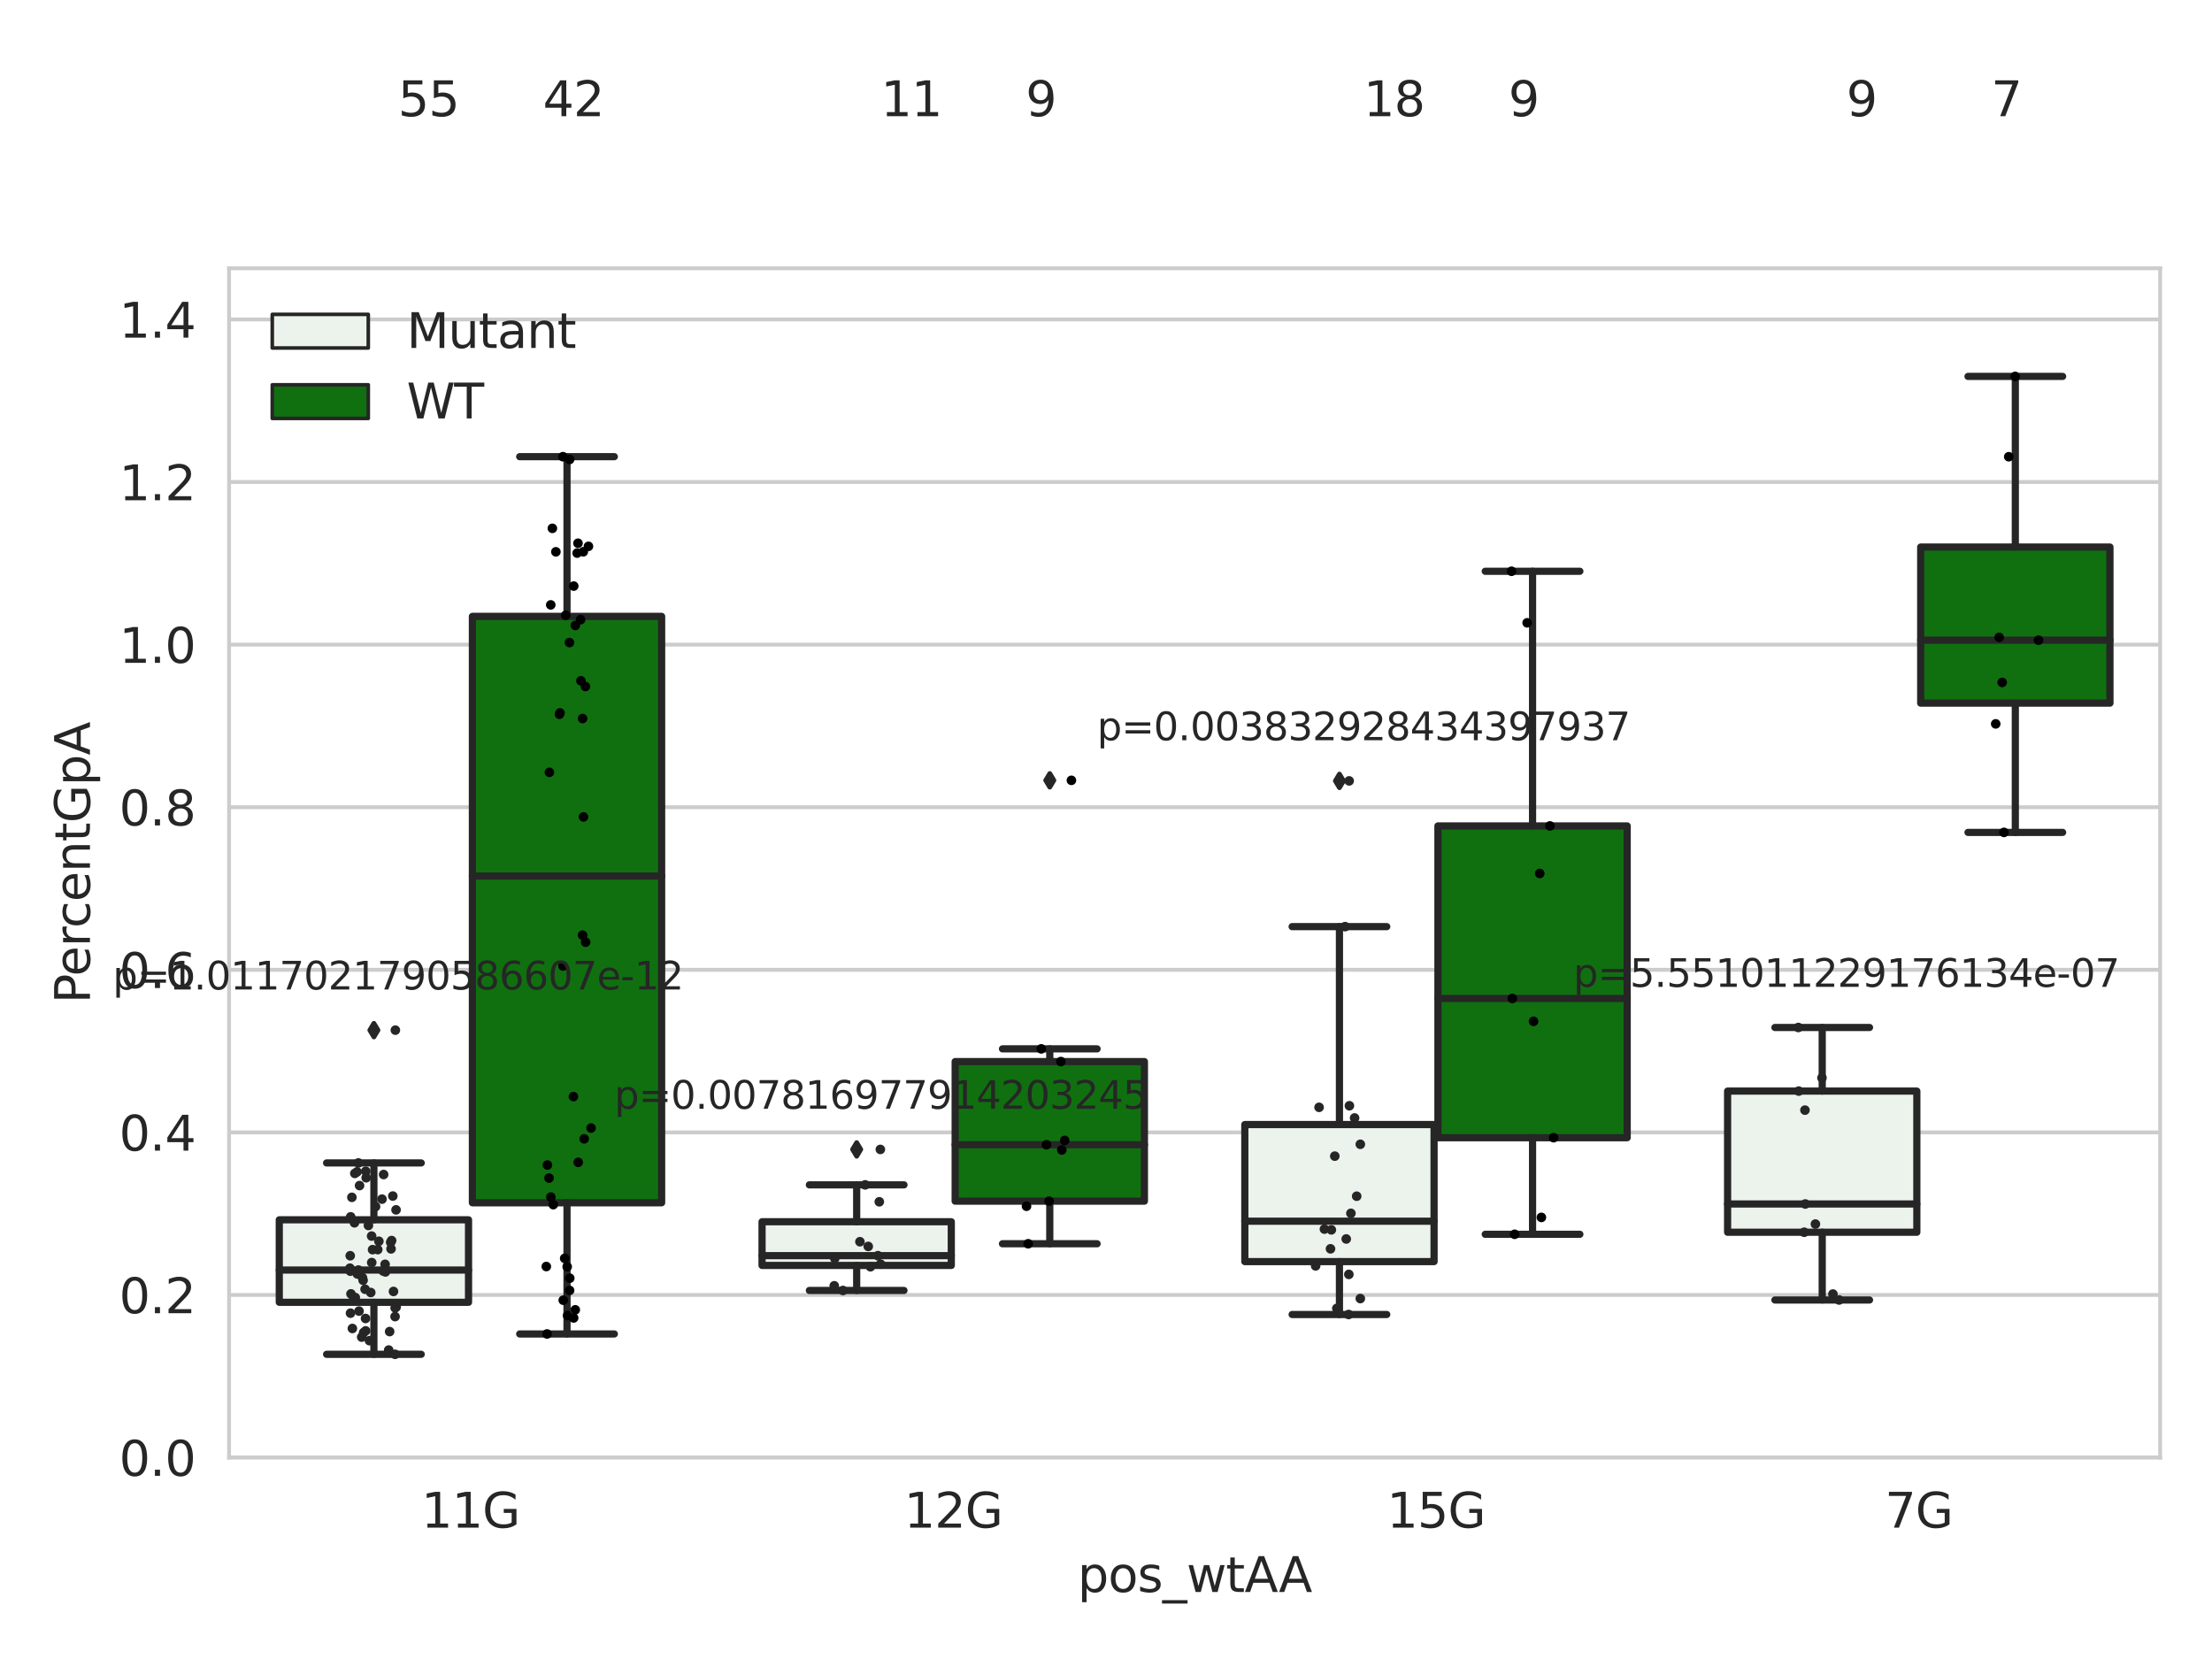 <?xml version="1.0" encoding="utf-8" standalone="no"?>
<!DOCTYPE svg PUBLIC "-//W3C//DTD SVG 1.1//EN"
  "http://www.w3.org/Graphics/SVG/1.1/DTD/svg11.dtd">
<svg xmlns:xlink="http://www.w3.org/1999/xlink" width="460.8pt" height="345.6pt" viewBox="0 0 460.8 345.6" xmlns="http://www.w3.org/2000/svg" version="1.1">
 <defs>
  <style type="text/css">*{stroke-linejoin: round; stroke-linecap: butt}</style>
 </defs>
 <g id="figure_1">
  <g id="patch_1">
   <path d="M 0 345.6 
L 460.8 345.6 
L 460.8 0 
L 0 0 
z
" style="fill: #ffffff"/>
  </g>
  <g id="axes_1">
   <g id="patch_2">
    <path d="M 47.72 303.64 
L 450 303.64 
L 450 55.89 
L 47.72 55.89 
z
" style="fill: #ffffff"/>
   </g>
   <g id="matplotlib.axis_1">
    <g id="xtick_1">
     <g id="text_1">
      <!-- 11G -->
      <g style="fill: #262626" transform="translate(87.768 318.238) scale(0.1 -0.1)">
       <defs>
        <path id="DejaVuSans-31" d="M 794 531 
L 1825 531 
L 1825 4091 
L 703 3866 
L 703 4441 
L 1819 4666 
L 2450 4666 
L 2450 531 
L 3481 531 
L 3481 0 
L 794 0 
L 794 531 
z
" transform="scale(0.016)"/>
        <path id="DejaVuSans-47" d="M 3809 666 
L 3809 1919 
L 2778 1919 
L 2778 2438 
L 4434 2438 
L 4434 434 
Q 4069 175 3628 42 
Q 3188 -91 2688 -91 
Q 1594 -91 976 548 
Q 359 1188 359 2328 
Q 359 3472 976 4111 
Q 1594 4750 2688 4750 
Q 3144 4750 3555 4637 
Q 3966 4525 4313 4306 
L 4313 3634 
Q 3963 3931 3569 4081 
Q 3175 4231 2741 4231 
Q 1884 4231 1454 3753 
Q 1025 3275 1025 2328 
Q 1025 1384 1454 906 
Q 1884 428 2741 428 
Q 3075 428 3337 486 
Q 3600 544 3809 666 
z
" transform="scale(0.016)"/>
       </defs>
       <use xlink:href="#DejaVuSans-31"/>
       <use xlink:href="#DejaVuSans-31" x="63.623"/>
       <use xlink:href="#DejaVuSans-47" x="127.246"/>
      </g>
     </g>
    </g>
    <g id="xtick_2">
     <g id="text_2">
      <!-- 12G -->
      <g style="fill: #262626" transform="translate(188.338 318.238) scale(0.1 -0.1)">
       <defs>
        <path id="DejaVuSans-32" d="M 1228 531 
L 3431 531 
L 3431 0 
L 469 0 
L 469 531 
Q 828 903 1448 1529 
Q 2069 2156 2228 2338 
Q 2531 2678 2651 2914 
Q 2772 3150 2772 3378 
Q 2772 3750 2511 3984 
Q 2250 4219 1831 4219 
Q 1534 4219 1204 4116 
Q 875 4013 500 3803 
L 500 4441 
Q 881 4594 1212 4672 
Q 1544 4750 1819 4750 
Q 2544 4750 2975 4387 
Q 3406 4025 3406 3419 
Q 3406 3131 3298 2873 
Q 3191 2616 2906 2266 
Q 2828 2175 2409 1742 
Q 1991 1309 1228 531 
z
" transform="scale(0.016)"/>
       </defs>
       <use xlink:href="#DejaVuSans-31"/>
       <use xlink:href="#DejaVuSans-32" x="63.623"/>
       <use xlink:href="#DejaVuSans-47" x="127.246"/>
      </g>
     </g>
    </g>
    <g id="xtick_3">
     <g id="text_3">
      <!-- 15G -->
      <g style="fill: #262626" transform="translate(288.908 318.238) scale(0.1 -0.1)">
       <defs>
        <path id="DejaVuSans-35" d="M 691 4666 
L 3169 4666 
L 3169 4134 
L 1269 4134 
L 1269 2991 
Q 1406 3038 1543 3061 
Q 1681 3084 1819 3084 
Q 2600 3084 3056 2656 
Q 3513 2228 3513 1497 
Q 3513 744 3044 326 
Q 2575 -91 1722 -91 
Q 1428 -91 1123 -41 
Q 819 9 494 109 
L 494 744 
Q 775 591 1075 516 
Q 1375 441 1709 441 
Q 2250 441 2565 725 
Q 2881 1009 2881 1497 
Q 2881 1984 2565 2268 
Q 2250 2553 1709 2553 
Q 1456 2553 1204 2497 
Q 953 2441 691 2322 
L 691 4666 
z
" transform="scale(0.016)"/>
       </defs>
       <use xlink:href="#DejaVuSans-31"/>
       <use xlink:href="#DejaVuSans-35" x="63.623"/>
       <use xlink:href="#DejaVuSans-47" x="127.246"/>
      </g>
     </g>
    </g>
    <g id="xtick_4">
     <g id="text_4">
      <!-- 7G -->
      <g style="fill: #262626" transform="translate(392.66 318.238) scale(0.1 -0.1)">
       <defs>
        <path id="DejaVuSans-37" d="M 525 4666 
L 3525 4666 
L 3525 4397 
L 1831 0 
L 1172 0 
L 2766 4134 
L 525 4134 
L 525 4666 
z
" transform="scale(0.016)"/>
       </defs>
       <use xlink:href="#DejaVuSans-37"/>
       <use xlink:href="#DejaVuSans-47" x="63.623"/>
      </g>
     </g>
    </g>
    <g id="text_5">
     <!-- pos_wtAA -->
     <g style="fill: #262626" transform="translate(224.494 331.638) scale(0.1 -0.1)">
      <defs>
       <path id="DejaVuSans-70" d="M 1159 525 
L 1159 -1331 
L 581 -1331 
L 581 3500 
L 1159 3500 
L 1159 2969 
Q 1341 3281 1617 3432 
Q 1894 3584 2278 3584 
Q 2916 3584 3314 3078 
Q 3713 2572 3713 1747 
Q 3713 922 3314 415 
Q 2916 -91 2278 -91 
Q 1894 -91 1617 61 
Q 1341 213 1159 525 
z
M 3116 1747 
Q 3116 2381 2855 2742 
Q 2594 3103 2138 3103 
Q 1681 3103 1420 2742 
Q 1159 2381 1159 1747 
Q 1159 1113 1420 752 
Q 1681 391 2138 391 
Q 2594 391 2855 752 
Q 3116 1113 3116 1747 
z
" transform="scale(0.016)"/>
       <path id="DejaVuSans-6f" d="M 1959 3097 
Q 1497 3097 1228 2736 
Q 959 2375 959 1747 
Q 959 1119 1226 758 
Q 1494 397 1959 397 
Q 2419 397 2687 759 
Q 2956 1122 2956 1747 
Q 2956 2369 2687 2733 
Q 2419 3097 1959 3097 
z
M 1959 3584 
Q 2709 3584 3137 3096 
Q 3566 2609 3566 1747 
Q 3566 888 3137 398 
Q 2709 -91 1959 -91 
Q 1206 -91 779 398 
Q 353 888 353 1747 
Q 353 2609 779 3096 
Q 1206 3584 1959 3584 
z
" transform="scale(0.016)"/>
       <path id="DejaVuSans-73" d="M 2834 3397 
L 2834 2853 
Q 2591 2978 2328 3040 
Q 2066 3103 1784 3103 
Q 1356 3103 1142 2972 
Q 928 2841 928 2578 
Q 928 2378 1081 2264 
Q 1234 2150 1697 2047 
L 1894 2003 
Q 2506 1872 2764 1633 
Q 3022 1394 3022 966 
Q 3022 478 2636 193 
Q 2250 -91 1575 -91 
Q 1294 -91 989 -36 
Q 684 19 347 128 
L 347 722 
Q 666 556 975 473 
Q 1284 391 1588 391 
Q 1994 391 2212 530 
Q 2431 669 2431 922 
Q 2431 1156 2273 1281 
Q 2116 1406 1581 1522 
L 1381 1569 
Q 847 1681 609 1914 
Q 372 2147 372 2553 
Q 372 3047 722 3315 
Q 1072 3584 1716 3584 
Q 2034 3584 2315 3537 
Q 2597 3491 2834 3397 
z
" transform="scale(0.016)"/>
       <path id="DejaVuSans-5f" d="M 3263 -1063 
L 3263 -1509 
L -63 -1509 
L -63 -1063 
L 3263 -1063 
z
" transform="scale(0.016)"/>
       <path id="DejaVuSans-77" d="M 269 3500 
L 844 3500 
L 1563 769 
L 2278 3500 
L 2956 3500 
L 3675 769 
L 4391 3500 
L 4966 3500 
L 4050 0 
L 3372 0 
L 2619 2869 
L 1863 0 
L 1184 0 
L 269 3500 
z
" transform="scale(0.016)"/>
       <path id="DejaVuSans-74" d="M 1172 4494 
L 1172 3500 
L 2356 3500 
L 2356 3053 
L 1172 3053 
L 1172 1153 
Q 1172 725 1289 603 
Q 1406 481 1766 481 
L 2356 481 
L 2356 0 
L 1766 0 
Q 1100 0 847 248 
Q 594 497 594 1153 
L 594 3053 
L 172 3053 
L 172 3500 
L 594 3500 
L 594 4494 
L 1172 4494 
z
" transform="scale(0.016)"/>
       <path id="DejaVuSans-41" d="M 2188 4044 
L 1331 1722 
L 3047 1722 
L 2188 4044 
z
M 1831 4666 
L 2547 4666 
L 4325 0 
L 3669 0 
L 3244 1197 
L 1141 1197 
L 716 0 
L 50 0 
L 1831 4666 
z
" transform="scale(0.016)"/>
      </defs>
      <use xlink:href="#DejaVuSans-70"/>
      <use xlink:href="#DejaVuSans-6f" x="63.477"/>
      <use xlink:href="#DejaVuSans-73" x="124.658"/>
      <use xlink:href="#DejaVuSans-5f" x="176.758"/>
      <use xlink:href="#DejaVuSans-77" x="226.758"/>
      <use xlink:href="#DejaVuSans-74" x="308.545"/>
      <use xlink:href="#DejaVuSans-41" x="347.754"/>
      <use xlink:href="#DejaVuSans-41" x="418.912"/>
     </g>
    </g>
   </g>
   <g id="matplotlib.axis_2">
    <g id="ytick_1">
     <g id="line2d_1">
      <path d="M 47.72 303.64 
L 450 303.64 
" clip-path="url(#p9ccb781be1)" style="fill: none; stroke: #cccccc; stroke-width: 0.8; stroke-linecap: round"/>
     </g>
     <g id="text_6">
      <!-- 0.0 -->
      <g style="fill: #262626" transform="translate(24.817 307.439) scale(0.1 -0.1)">
       <defs>
        <path id="DejaVuSans-30" d="M 2034 4250 
Q 1547 4250 1301 3770 
Q 1056 3291 1056 2328 
Q 1056 1369 1301 889 
Q 1547 409 2034 409 
Q 2525 409 2770 889 
Q 3016 1369 3016 2328 
Q 3016 3291 2770 3770 
Q 2525 4250 2034 4250 
z
M 2034 4750 
Q 2819 4750 3233 4129 
Q 3647 3509 3647 2328 
Q 3647 1150 3233 529 
Q 2819 -91 2034 -91 
Q 1250 -91 836 529 
Q 422 1150 422 2328 
Q 422 3509 836 4129 
Q 1250 4750 2034 4750 
z
" transform="scale(0.016)"/>
        <path id="DejaVuSans-2e" d="M 684 794 
L 1344 794 
L 1344 0 
L 684 0 
L 684 794 
z
" transform="scale(0.016)"/>
       </defs>
       <use xlink:href="#DejaVuSans-30"/>
       <use xlink:href="#DejaVuSans-2e" x="63.623"/>
       <use xlink:href="#DejaVuSans-30" x="95.41"/>
      </g>
     </g>
    </g>
    <g id="ytick_2">
     <g id="line2d_2">
      <path d="M 47.72 269.769 
L 450 269.769 
" clip-path="url(#p9ccb781be1)" style="fill: none; stroke: #cccccc; stroke-width: 0.8; stroke-linecap: round"/>
     </g>
     <g id="text_7">
      <!-- 0.2 -->
      <g style="fill: #262626" transform="translate(24.817 273.568) scale(0.1 -0.1)">
       <use xlink:href="#DejaVuSans-30"/>
       <use xlink:href="#DejaVuSans-2e" x="63.623"/>
       <use xlink:href="#DejaVuSans-32" x="95.41"/>
      </g>
     </g>
    </g>
    <g id="ytick_3">
     <g id="line2d_3">
      <path d="M 47.72 235.898 
L 450 235.898 
" clip-path="url(#p9ccb781be1)" style="fill: none; stroke: #cccccc; stroke-width: 0.8; stroke-linecap: round"/>
     </g>
     <g id="text_8">
      <!-- 0.4 -->
      <g style="fill: #262626" transform="translate(24.817 239.697) scale(0.1 -0.1)">
       <defs>
        <path id="DejaVuSans-34" d="M 2419 4116 
L 825 1625 
L 2419 1625 
L 2419 4116 
z
M 2253 4666 
L 3047 4666 
L 3047 1625 
L 3713 1625 
L 3713 1100 
L 3047 1100 
L 3047 0 
L 2419 0 
L 2419 1100 
L 313 1100 
L 313 1709 
L 2253 4666 
z
" transform="scale(0.016)"/>
       </defs>
       <use xlink:href="#DejaVuSans-30"/>
       <use xlink:href="#DejaVuSans-2e" x="63.623"/>
       <use xlink:href="#DejaVuSans-34" x="95.41"/>
      </g>
     </g>
    </g>
    <g id="ytick_4">
     <g id="line2d_4">
      <path d="M 47.72 202.026 
L 450 202.026 
" clip-path="url(#p9ccb781be1)" style="fill: none; stroke: #cccccc; stroke-width: 0.8; stroke-linecap: round"/>
     </g>
     <g id="text_9">
      <!-- 0.6 -->
      <g style="fill: #262626" transform="translate(24.817 205.826) scale(0.1 -0.1)">
       <defs>
        <path id="DejaVuSans-36" d="M 2113 2584 
Q 1688 2584 1439 2293 
Q 1191 2003 1191 1497 
Q 1191 994 1439 701 
Q 1688 409 2113 409 
Q 2538 409 2786 701 
Q 3034 994 3034 1497 
Q 3034 2003 2786 2293 
Q 2538 2584 2113 2584 
z
M 3366 4563 
L 3366 3988 
Q 3128 4100 2886 4159 
Q 2644 4219 2406 4219 
Q 1781 4219 1451 3797 
Q 1122 3375 1075 2522 
Q 1259 2794 1537 2939 
Q 1816 3084 2150 3084 
Q 2853 3084 3261 2657 
Q 3669 2231 3669 1497 
Q 3669 778 3244 343 
Q 2819 -91 2113 -91 
Q 1303 -91 875 529 
Q 447 1150 447 2328 
Q 447 3434 972 4092 
Q 1497 4750 2381 4750 
Q 2619 4750 2861 4703 
Q 3103 4656 3366 4563 
z
" transform="scale(0.016)"/>
       </defs>
       <use xlink:href="#DejaVuSans-30"/>
       <use xlink:href="#DejaVuSans-2e" x="63.623"/>
       <use xlink:href="#DejaVuSans-36" x="95.41"/>
      </g>
     </g>
    </g>
    <g id="ytick_5">
     <g id="line2d_5">
      <path d="M 47.72 168.155 
L 450 168.155 
" clip-path="url(#p9ccb781be1)" style="fill: none; stroke: #cccccc; stroke-width: 0.8; stroke-linecap: round"/>
     </g>
     <g id="text_10">
      <!-- 0.8 -->
      <g style="fill: #262626" transform="translate(24.817 171.954) scale(0.1 -0.1)">
       <defs>
        <path id="DejaVuSans-38" d="M 2034 2216 
Q 1584 2216 1326 1975 
Q 1069 1734 1069 1313 
Q 1069 891 1326 650 
Q 1584 409 2034 409 
Q 2484 409 2743 651 
Q 3003 894 3003 1313 
Q 3003 1734 2745 1975 
Q 2488 2216 2034 2216 
z
M 1403 2484 
Q 997 2584 770 2862 
Q 544 3141 544 3541 
Q 544 4100 942 4425 
Q 1341 4750 2034 4750 
Q 2731 4750 3128 4425 
Q 3525 4100 3525 3541 
Q 3525 3141 3298 2862 
Q 3072 2584 2669 2484 
Q 3125 2378 3379 2068 
Q 3634 1759 3634 1313 
Q 3634 634 3220 271 
Q 2806 -91 2034 -91 
Q 1263 -91 848 271 
Q 434 634 434 1313 
Q 434 1759 690 2068 
Q 947 2378 1403 2484 
z
M 1172 3481 
Q 1172 3119 1398 2916 
Q 1625 2713 2034 2713 
Q 2441 2713 2670 2916 
Q 2900 3119 2900 3481 
Q 2900 3844 2670 4047 
Q 2441 4250 2034 4250 
Q 1625 4250 1398 4047 
Q 1172 3844 1172 3481 
z
" transform="scale(0.016)"/>
       </defs>
       <use xlink:href="#DejaVuSans-30"/>
       <use xlink:href="#DejaVuSans-2e" x="63.623"/>
       <use xlink:href="#DejaVuSans-38" x="95.41"/>
      </g>
     </g>
    </g>
    <g id="ytick_6">
     <g id="line2d_6">
      <path d="M 47.72 134.284 
L 450 134.284 
" clip-path="url(#p9ccb781be1)" style="fill: none; stroke: #cccccc; stroke-width: 0.8; stroke-linecap: round"/>
     </g>
     <g id="text_11">
      <!-- 1.0 -->
      <g style="fill: #262626" transform="translate(24.817 138.083) scale(0.1 -0.1)">
       <use xlink:href="#DejaVuSans-31"/>
       <use xlink:href="#DejaVuSans-2e" x="63.623"/>
       <use xlink:href="#DejaVuSans-30" x="95.41"/>
      </g>
     </g>
    </g>
    <g id="ytick_7">
     <g id="line2d_7">
      <path d="M 47.72 100.413 
L 450 100.413 
" clip-path="url(#p9ccb781be1)" style="fill: none; stroke: #cccccc; stroke-width: 0.8; stroke-linecap: round"/>
     </g>
     <g id="text_12">
      <!-- 1.2 -->
      <g style="fill: #262626" transform="translate(24.817 104.212) scale(0.1 -0.1)">
       <use xlink:href="#DejaVuSans-31"/>
       <use xlink:href="#DejaVuSans-2e" x="63.623"/>
       <use xlink:href="#DejaVuSans-32" x="95.41"/>
      </g>
     </g>
    </g>
    <g id="ytick_8">
     <g id="line2d_8">
      <path d="M 47.72 66.542 
L 450 66.542 
" clip-path="url(#p9ccb781be1)" style="fill: none; stroke: #cccccc; stroke-width: 0.8; stroke-linecap: round"/>
     </g>
     <g id="text_13">
      <!-- 1.4 -->
      <g style="fill: #262626" transform="translate(24.817 70.341) scale(0.1 -0.1)">
       <use xlink:href="#DejaVuSans-31"/>
       <use xlink:href="#DejaVuSans-2e" x="63.623"/>
       <use xlink:href="#DejaVuSans-34" x="95.41"/>
      </g>
     </g>
    </g>
    <g id="text_14">
     <!-- PercentGpA -->
     <g style="fill: #262626" transform="translate(18.737 209.041) rotate(-90) scale(0.1 -0.1)">
      <defs>
       <path id="DejaVuSans-50" d="M 1259 4147 
L 1259 2394 
L 2053 2394 
Q 2494 2394 2734 2622 
Q 2975 2850 2975 3272 
Q 2975 3691 2734 3919 
Q 2494 4147 2053 4147 
L 1259 4147 
z
M 628 4666 
L 2053 4666 
Q 2838 4666 3239 4311 
Q 3641 3956 3641 3272 
Q 3641 2581 3239 2228 
Q 2838 1875 2053 1875 
L 1259 1875 
L 1259 0 
L 628 0 
L 628 4666 
z
" transform="scale(0.016)"/>
       <path id="DejaVuSans-65" d="M 3597 1894 
L 3597 1613 
L 953 1613 
Q 991 1019 1311 708 
Q 1631 397 2203 397 
Q 2534 397 2845 478 
Q 3156 559 3463 722 
L 3463 178 
Q 3153 47 2828 -22 
Q 2503 -91 2169 -91 
Q 1331 -91 842 396 
Q 353 884 353 1716 
Q 353 2575 817 3079 
Q 1281 3584 2069 3584 
Q 2775 3584 3186 3129 
Q 3597 2675 3597 1894 
z
M 3022 2063 
Q 3016 2534 2758 2815 
Q 2500 3097 2075 3097 
Q 1594 3097 1305 2825 
Q 1016 2553 972 2059 
L 3022 2063 
z
" transform="scale(0.016)"/>
       <path id="DejaVuSans-72" d="M 2631 2963 
Q 2534 3019 2420 3045 
Q 2306 3072 2169 3072 
Q 1681 3072 1420 2755 
Q 1159 2438 1159 1844 
L 1159 0 
L 581 0 
L 581 3500 
L 1159 3500 
L 1159 2956 
Q 1341 3275 1631 3429 
Q 1922 3584 2338 3584 
Q 2397 3584 2469 3576 
Q 2541 3569 2628 3553 
L 2631 2963 
z
" transform="scale(0.016)"/>
       <path id="DejaVuSans-63" d="M 3122 3366 
L 3122 2828 
Q 2878 2963 2633 3030 
Q 2388 3097 2138 3097 
Q 1578 3097 1268 2742 
Q 959 2388 959 1747 
Q 959 1106 1268 751 
Q 1578 397 2138 397 
Q 2388 397 2633 464 
Q 2878 531 3122 666 
L 3122 134 
Q 2881 22 2623 -34 
Q 2366 -91 2075 -91 
Q 1284 -91 818 406 
Q 353 903 353 1747 
Q 353 2603 823 3093 
Q 1294 3584 2113 3584 
Q 2378 3584 2631 3529 
Q 2884 3475 3122 3366 
z
" transform="scale(0.016)"/>
       <path id="DejaVuSans-6e" d="M 3513 2113 
L 3513 0 
L 2938 0 
L 2938 2094 
Q 2938 2591 2744 2837 
Q 2550 3084 2163 3084 
Q 1697 3084 1428 2787 
Q 1159 2491 1159 1978 
L 1159 0 
L 581 0 
L 581 3500 
L 1159 3500 
L 1159 2956 
Q 1366 3272 1645 3428 
Q 1925 3584 2291 3584 
Q 2894 3584 3203 3211 
Q 3513 2838 3513 2113 
z
" transform="scale(0.016)"/>
      </defs>
      <use xlink:href="#DejaVuSans-50"/>
      <use xlink:href="#DejaVuSans-65" x="56.678"/>
      <use xlink:href="#DejaVuSans-72" x="118.201"/>
      <use xlink:href="#DejaVuSans-63" x="157.064"/>
      <use xlink:href="#DejaVuSans-65" x="212.045"/>
      <use xlink:href="#DejaVuSans-6e" x="273.568"/>
      <use xlink:href="#DejaVuSans-74" x="336.947"/>
      <use xlink:href="#DejaVuSans-47" x="376.156"/>
      <use xlink:href="#DejaVuSans-70" x="453.646"/>
      <use xlink:href="#DejaVuSans-41" x="517.123"/>
     </g>
    </g>
   </g>
   <g id="patch_3">
    <path d="M 58.179 271.292 
L 97.603 271.292 
L 97.603 254.108 
L 58.179 254.108 
L 58.179 271.292 
z
" clip-path="url(#p9ccb781be1)" style="fill: #ecf2ec; stroke: #262626; stroke-width: 1.5; stroke-linejoin: miter"/>
   </g>
   <g id="patch_4">
    <path d="M 98.407 250.559 
L 137.831 250.559 
L 137.831 128.404 
L 98.407 128.404 
L 98.407 250.559 
z
" clip-path="url(#p9ccb781be1)" style="fill: #107010; stroke: #262626; stroke-width: 1.5; stroke-linejoin: miter"/>
   </g>
   <g id="patch_5">
    <path d="M 158.749 263.616 
L 198.173 263.616 
L 198.173 254.514 
L 158.749 254.514 
L 158.749 263.616 
z
" clip-path="url(#p9ccb781be1)" style="fill: #ecf2ec; stroke: #262626; stroke-width: 1.5; stroke-linejoin: miter"/>
   </g>
   <g id="patch_6">
    <path d="M 198.977 250.219 
L 238.401 250.219 
L 238.401 221.144 
L 198.977 221.144 
L 198.977 250.219 
z
" clip-path="url(#p9ccb781be1)" style="fill: #107010; stroke: #262626; stroke-width: 1.5; stroke-linejoin: miter"/>
   </g>
   <g id="patch_7">
    <path d="M 259.319 262.815 
L 298.743 262.815 
L 298.743 234.265 
L 259.319 234.265 
L 259.319 262.815 
z
" clip-path="url(#p9ccb781be1)" style="fill: #ecf2ec; stroke: #262626; stroke-width: 1.5; stroke-linejoin: miter"/>
   </g>
   <g id="patch_8">
    <path d="M 299.547 237.005 
L 338.971 237.005 
L 338.971 172.057 
L 299.547 172.057 
L 299.547 237.005 
z
" clip-path="url(#p9ccb781be1)" style="fill: #107010; stroke: #262626; stroke-width: 1.5; stroke-linejoin: miter"/>
   </g>
   <g id="patch_9">
    <path d="M 359.889 256.699 
L 399.313 256.699 
L 399.313 227.295 
L 359.889 227.295 
L 359.889 256.699 
z
" clip-path="url(#p9ccb781be1)" style="fill: #ecf2ec; stroke: #262626; stroke-width: 1.5; stroke-linejoin: miter"/>
   </g>
   <g id="patch_10">
    <path d="M 400.117 146.476 
L 439.541 146.476 
L 439.541 113.961 
L 400.117 113.961 
L 400.117 146.476 
z
" clip-path="url(#p9ccb781be1)" style="fill: #107010; stroke: #262626; stroke-width: 1.5; stroke-linejoin: miter"/>
   </g>
   <g id="patch_11">
    <path d="M 98.005 303.64 
L 98.005 303.64 
L 98.005 303.64 
L 98.005 303.64 
z
" clip-path="url(#p9ccb781be1)" style="fill: #ecf2ec; stroke: #262626; stroke-width: 0.75; stroke-linejoin: miter"/>
   </g>
   <g id="patch_12">
    <path d="M 98.005 303.64 
L 98.005 303.64 
L 98.005 303.64 
L 98.005 303.64 
z
" clip-path="url(#p9ccb781be1)" style="fill: #107010; stroke: #262626; stroke-width: 0.75; stroke-linejoin: miter"/>
   </g>
   <g id="PathCollection_1"/>
   <g id="PathCollection_2"/>
   <g id="line2d_9">
    <path d="M 77.891 271.292 
L 77.891 282.127 
" clip-path="url(#p9ccb781be1)" style="fill: none; stroke: #262626; stroke-width: 1.5; stroke-linecap: round"/>
   </g>
   <g id="line2d_10">
    <path d="M 77.891 254.108 
L 77.891 242.261 
" clip-path="url(#p9ccb781be1)" style="fill: none; stroke: #262626; stroke-width: 1.5; stroke-linecap: round"/>
   </g>
   <g id="line2d_11">
    <path d="M 68.035 282.127 
L 87.747 282.127 
" clip-path="url(#p9ccb781be1)" style="fill: none; stroke: #262626; stroke-width: 1.5; stroke-linecap: round"/>
   </g>
   <g id="line2d_12">
    <path d="M 68.035 242.261 
L 87.747 242.261 
" clip-path="url(#p9ccb781be1)" style="fill: none; stroke: #262626; stroke-width: 1.5; stroke-linecap: round"/>
   </g>
   <g id="line2d_13">
    <defs>
     <path id="mf47399ed2a" d="M -0 1.414 
L 0.849 0 
L 0 -1.414 
L -0.849 -0 
z
" style="stroke: #262626; stroke-linejoin: miter"/>
    </defs>
    <g clip-path="url(#p9ccb781be1)">
     <use xlink:href="#mf47399ed2a" x="77.891" y="214.598" style="fill: #262626; stroke: #262626; stroke-linejoin: miter"/>
    </g>
   </g>
   <g id="line2d_14">
    <path d="M 118.119 250.559 
L 118.119 277.888 
" clip-path="url(#p9ccb781be1)" style="fill: none; stroke: #262626; stroke-width: 1.5; stroke-linecap: round"/>
   </g>
   <g id="line2d_15">
    <path d="M 118.119 128.404 
L 118.119 95.136 
" clip-path="url(#p9ccb781be1)" style="fill: none; stroke: #262626; stroke-width: 1.5; stroke-linecap: round"/>
   </g>
   <g id="line2d_16">
    <path d="M 108.263 277.888 
L 127.975 277.888 
" clip-path="url(#p9ccb781be1)" style="fill: none; stroke: #262626; stroke-width: 1.5; stroke-linecap: round"/>
   </g>
   <g id="line2d_17">
    <path d="M 108.263 95.136 
L 127.975 95.136 
" clip-path="url(#p9ccb781be1)" style="fill: none; stroke: #262626; stroke-width: 1.5; stroke-linecap: round"/>
   </g>
   <g id="line2d_18"/>
   <g id="line2d_19">
    <path d="M 178.461 263.616 
L 178.461 268.83 
" clip-path="url(#p9ccb781be1)" style="fill: none; stroke: #262626; stroke-width: 1.5; stroke-linecap: round"/>
   </g>
   <g id="line2d_20">
    <path d="M 178.461 254.514 
L 178.461 246.829 
" clip-path="url(#p9ccb781be1)" style="fill: none; stroke: #262626; stroke-width: 1.5; stroke-linecap: round"/>
   </g>
   <g id="line2d_21">
    <path d="M 168.605 268.83 
L 188.317 268.83 
" clip-path="url(#p9ccb781be1)" style="fill: none; stroke: #262626; stroke-width: 1.5; stroke-linecap: round"/>
   </g>
   <g id="line2d_22">
    <path d="M 168.605 246.829 
L 188.317 246.829 
" clip-path="url(#p9ccb781be1)" style="fill: none; stroke: #262626; stroke-width: 1.5; stroke-linecap: round"/>
   </g>
   <g id="line2d_23">
    <g clip-path="url(#p9ccb781be1)">
     <use xlink:href="#mf47399ed2a" x="178.461" y="239.445" style="fill: #262626; stroke: #262626; stroke-linejoin: miter"/>
    </g>
   </g>
   <g id="line2d_24">
    <path d="M 218.689 250.219 
L 218.689 259.097 
" clip-path="url(#p9ccb781be1)" style="fill: none; stroke: #262626; stroke-width: 1.5; stroke-linecap: round"/>
   </g>
   <g id="line2d_25">
    <path d="M 218.689 221.144 
L 218.689 218.497 
" clip-path="url(#p9ccb781be1)" style="fill: none; stroke: #262626; stroke-width: 1.5; stroke-linecap: round"/>
   </g>
   <g id="line2d_26">
    <path d="M 208.833 259.097 
L 228.545 259.097 
" clip-path="url(#p9ccb781be1)" style="fill: none; stroke: #262626; stroke-width: 1.5; stroke-linecap: round"/>
   </g>
   <g id="line2d_27">
    <path d="M 208.833 218.497 
L 228.545 218.497 
" clip-path="url(#p9ccb781be1)" style="fill: none; stroke: #262626; stroke-width: 1.5; stroke-linecap: round"/>
   </g>
   <g id="line2d_28">
    <g clip-path="url(#p9ccb781be1)">
     <use xlink:href="#mf47399ed2a" x="218.689" y="162.558" style="fill: #262626; stroke: #262626; stroke-linejoin: miter"/>
    </g>
   </g>
   <g id="line2d_29">
    <path d="M 279.031 262.815 
L 279.031 273.835 
" clip-path="url(#p9ccb781be1)" style="fill: none; stroke: #262626; stroke-width: 1.5; stroke-linecap: round"/>
   </g>
   <g id="line2d_30">
    <path d="M 279.031 234.265 
L 279.031 193.035 
" clip-path="url(#p9ccb781be1)" style="fill: none; stroke: #262626; stroke-width: 1.5; stroke-linecap: round"/>
   </g>
   <g id="line2d_31">
    <path d="M 269.175 273.835 
L 288.887 273.835 
" clip-path="url(#p9ccb781be1)" style="fill: none; stroke: #262626; stroke-width: 1.5; stroke-linecap: round"/>
   </g>
   <g id="line2d_32">
    <path d="M 269.175 193.035 
L 288.887 193.035 
" clip-path="url(#p9ccb781be1)" style="fill: none; stroke: #262626; stroke-width: 1.5; stroke-linecap: round"/>
   </g>
   <g id="line2d_33">
    <g clip-path="url(#p9ccb781be1)">
     <use xlink:href="#mf47399ed2a" x="279.031" y="162.674" style="fill: #262626; stroke: #262626; stroke-linejoin: miter"/>
    </g>
   </g>
   <g id="line2d_34">
    <path d="M 319.259 237.005 
L 319.259 257.124 
" clip-path="url(#p9ccb781be1)" style="fill: none; stroke: #262626; stroke-width: 1.5; stroke-linecap: round"/>
   </g>
   <g id="line2d_35">
    <path d="M 319.259 172.057 
L 319.259 119.005 
" clip-path="url(#p9ccb781be1)" style="fill: none; stroke: #262626; stroke-width: 1.5; stroke-linecap: round"/>
   </g>
   <g id="line2d_36">
    <path d="M 309.403 257.124 
L 329.115 257.124 
" clip-path="url(#p9ccb781be1)" style="fill: none; stroke: #262626; stroke-width: 1.5; stroke-linecap: round"/>
   </g>
   <g id="line2d_37">
    <path d="M 309.403 119.005 
L 329.115 119.005 
" clip-path="url(#p9ccb781be1)" style="fill: none; stroke: #262626; stroke-width: 1.5; stroke-linecap: round"/>
   </g>
   <g id="line2d_38"/>
   <g id="line2d_39">
    <path d="M 379.601 256.699 
L 379.601 270.81 
" clip-path="url(#p9ccb781be1)" style="fill: none; stroke: #262626; stroke-width: 1.5; stroke-linecap: round"/>
   </g>
   <g id="line2d_40">
    <path d="M 379.601 227.295 
L 379.601 214.043 
" clip-path="url(#p9ccb781be1)" style="fill: none; stroke: #262626; stroke-width: 1.5; stroke-linecap: round"/>
   </g>
   <g id="line2d_41">
    <path d="M 369.745 270.81 
L 389.457 270.81 
" clip-path="url(#p9ccb781be1)" style="fill: none; stroke: #262626; stroke-width: 1.5; stroke-linecap: round"/>
   </g>
   <g id="line2d_42">
    <path d="M 369.745 214.043 
L 389.457 214.043 
" clip-path="url(#p9ccb781be1)" style="fill: none; stroke: #262626; stroke-width: 1.5; stroke-linecap: round"/>
   </g>
   <g id="line2d_43"/>
   <g id="line2d_44">
    <path d="M 419.829 146.476 
L 419.829 173.403 
" clip-path="url(#p9ccb781be1)" style="fill: none; stroke: #262626; stroke-width: 1.5; stroke-linecap: round"/>
   </g>
   <g id="line2d_45">
    <path d="M 419.829 113.961 
L 419.829 78.412 
" clip-path="url(#p9ccb781be1)" style="fill: none; stroke: #262626; stroke-width: 1.5; stroke-linecap: round"/>
   </g>
   <g id="line2d_46">
    <path d="M 409.973 173.403 
L 429.685 173.403 
" clip-path="url(#p9ccb781be1)" style="fill: none; stroke: #262626; stroke-width: 1.5; stroke-linecap: round"/>
   </g>
   <g id="line2d_47">
    <path d="M 409.973 78.412 
L 429.685 78.412 
" clip-path="url(#p9ccb781be1)" style="fill: none; stroke: #262626; stroke-width: 1.5; stroke-linecap: round"/>
   </g>
   <g id="line2d_48"/>
   <g id="line2d_49">
    <path d="M 58.179 264.576 
L 97.603 264.576 
" clip-path="url(#p9ccb781be1)" style="fill: none; stroke: #262626; stroke-width: 1.5; stroke-linecap: round"/>
   </g>
   <g id="line2d_50">
    <path d="M 98.407 182.498 
L 137.831 182.498 
" clip-path="url(#p9ccb781be1)" style="fill: none; stroke: #262626; stroke-width: 1.5; stroke-linecap: round"/>
   </g>
   <g id="line2d_51">
    <path d="M 158.749 261.579 
L 198.173 261.579 
" clip-path="url(#p9ccb781be1)" style="fill: none; stroke: #262626; stroke-width: 1.5; stroke-linecap: round"/>
   </g>
   <g id="line2d_52">
    <path d="M 198.977 238.476 
L 238.401 238.476 
" clip-path="url(#p9ccb781be1)" style="fill: none; stroke: #262626; stroke-width: 1.5; stroke-linecap: round"/>
   </g>
   <g id="line2d_53">
    <path d="M 259.319 254.401 
L 298.743 254.401 
" clip-path="url(#p9ccb781be1)" style="fill: none; stroke: #262626; stroke-width: 1.5; stroke-linecap: round"/>
   </g>
   <g id="line2d_54">
    <path d="M 299.547 207.995 
L 338.971 207.995 
" clip-path="url(#p9ccb781be1)" style="fill: none; stroke: #262626; stroke-width: 1.5; stroke-linecap: round"/>
   </g>
   <g id="line2d_55">
    <path d="M 359.889 250.813 
L 399.313 250.813 
" clip-path="url(#p9ccb781be1)" style="fill: none; stroke: #262626; stroke-width: 1.5; stroke-linecap: round"/>
   </g>
   <g id="line2d_56">
    <path d="M 400.117 133.362 
L 439.541 133.362 
" clip-path="url(#p9ccb781be1)" style="fill: none; stroke: #262626; stroke-width: 1.5; stroke-linecap: round"/>
   </g>
   <g id="patch_13">
    <path d="M 47.72 303.64 
L 47.72 55.89 
" style="fill: none; stroke: #cccccc; stroke-width: 0.8; stroke-linejoin: miter; stroke-linecap: square"/>
   </g>
   <g id="patch_14">
    <path d="M 450 303.64 
L 450 55.89 
" style="fill: none; stroke: #cccccc; stroke-width: 0.8; stroke-linejoin: miter; stroke-linecap: square"/>
   </g>
   <g id="patch_15">
    <path d="M 47.72 303.64 
L 450 303.64 
" style="fill: none; stroke: #cccccc; stroke-width: 0.8; stroke-linejoin: miter; stroke-linecap: square"/>
   </g>
   <g id="patch_16">
    <path d="M 47.72 55.89 
L 450 55.89 
" style="fill: none; stroke: #cccccc; stroke-width: 0.8; stroke-linejoin: miter; stroke-linecap: square"/>
   </g>
   <g id="PathCollection_3">
    <defs>
     <path id="C0_0_31e93a2c37" d="M 0 1 
C 0.265 1 0.52 0.895 0.707 0.707 
C 0.895 0.52 1 0.265 1 -0 
C 1 -0.265 0.895 -0.52 0.707 -0.707 
C 0.52 -0.895 0.265 -1 0 -1 
C -0.265 -1 -0.52 -0.895 -0.707 -0.707 
C -0.895 -0.52 -1 -0.265 -1 0 
C -1 0.265 -0.895 0.52 -0.707 0.707 
C -0.52 0.895 -0.265 1 0 1 
z
"/>
    </defs>
    <g clip-path="url(#p9ccb781be1)">
     <use xlink:href="#C0_0_31e93a2c37" x="77.417" y="257.498" style="fill: #262626"/>
    </g>
    <g clip-path="url(#p9ccb781be1)">
     <use xlink:href="#C0_0_31e93a2c37" x="79.83" y="264.786" style="fill: #262626"/>
    </g>
    <g clip-path="url(#p9ccb781be1)">
     <use xlink:href="#C0_0_31e93a2c37" x="74.902" y="246.978" style="fill: #262626"/>
    </g>
    <g clip-path="url(#p9ccb781be1)">
     <use xlink:href="#C0_0_31e93a2c37" x="80.973" y="281.239" style="fill: #262626"/>
    </g>
    <g clip-path="url(#p9ccb781be1)">
     <use xlink:href="#C0_0_31e93a2c37" x="81.578" y="258.436" style="fill: #262626"/>
    </g>
    <g clip-path="url(#p9ccb781be1)">
     <use xlink:href="#C0_0_31e93a2c37" x="79.916" y="244.674" style="fill: #262626"/>
    </g>
    <g clip-path="url(#p9ccb781be1)">
     <use xlink:href="#C0_0_31e93a2c37" x="81.169" y="277.392" style="fill: #262626"/>
    </g>
    <g clip-path="url(#p9ccb781be1)">
     <use xlink:href="#C0_0_31e93a2c37" x="82.298" y="274.272" style="fill: #262626"/>
    </g>
    <g clip-path="url(#p9ccb781be1)">
     <use xlink:href="#C0_0_31e93a2c37" x="82.528" y="272.271" style="fill: #262626"/>
    </g>
    <g clip-path="url(#p9ccb781be1)">
     <use xlink:href="#C0_0_31e93a2c37" x="75.642" y="266.702" style="fill: #262626"/>
    </g>
    <g clip-path="url(#p9ccb781be1)">
     <use xlink:href="#C0_0_31e93a2c37" x="75.041" y="264.963" style="fill: #262626"/>
    </g>
    <g clip-path="url(#p9ccb781be1)">
     <use xlink:href="#C0_0_31e93a2c37" x="81.972" y="269.032" style="fill: #262626"/>
    </g>
    <g clip-path="url(#p9ccb781be1)">
     <use xlink:href="#C0_0_31e93a2c37" x="81.462" y="260.165" style="fill: #262626"/>
    </g>
    <g clip-path="url(#p9ccb781be1)">
     <use xlink:href="#C0_0_31e93a2c37" x="76.174" y="277.244" style="fill: #262626"/>
    </g>
    <g clip-path="url(#p9ccb781be1)">
     <use xlink:href="#C0_0_31e93a2c37" x="75.513" y="266.166" style="fill: #262626"/>
    </g>
    <g clip-path="url(#p9ccb781be1)">
     <use xlink:href="#C0_0_31e93a2c37" x="78.923" y="258.573" style="fill: #262626"/>
    </g>
    <g clip-path="url(#p9ccb781be1)">
     <use xlink:href="#C0_0_31e93a2c37" x="74.378" y="244.127" style="fill: #262626"/>
    </g>
    <g clip-path="url(#p9ccb781be1)">
     <use xlink:href="#C0_0_31e93a2c37" x="75.749" y="277.603" style="fill: #262626"/>
    </g>
    <g clip-path="url(#p9ccb781be1)">
     <use xlink:href="#C0_0_31e93a2c37" x="80.223" y="263.381" style="fill: #262626"/>
    </g>
    <g clip-path="url(#p9ccb781be1)">
     <use xlink:href="#C0_0_31e93a2c37" x="78.235" y="251.356" style="fill: #262626"/>
    </g>
    <g clip-path="url(#p9ccb781be1)">
     <use xlink:href="#C0_0_31e93a2c37" x="80.296" y="264.962" style="fill: #262626"/>
    </g>
    <g clip-path="url(#p9ccb781be1)">
     <use xlink:href="#C0_0_31e93a2c37" x="73.917" y="244.442" style="fill: #262626"/>
    </g>
    <g clip-path="url(#p9ccb781be1)">
     <use xlink:href="#C0_0_31e93a2c37" x="76.283" y="245.35" style="fill: #262626"/>
    </g>
    <g clip-path="url(#p9ccb781be1)">
     <use xlink:href="#C0_0_31e93a2c37" x="81.386" y="258.798" style="fill: #262626"/>
    </g>
    <g clip-path="url(#p9ccb781be1)">
     <use xlink:href="#C0_0_31e93a2c37" x="77.236" y="269.258" style="fill: #262626"/>
    </g>
    <g clip-path="url(#p9ccb781be1)">
     <use xlink:href="#C0_0_31e93a2c37" x="73.049" y="253.488" style="fill: #262626"/>
    </g>
    <g clip-path="url(#p9ccb781be1)">
     <use xlink:href="#C0_0_31e93a2c37" x="81.83" y="249.161" style="fill: #262626"/>
    </g>
    <g clip-path="url(#p9ccb781be1)">
     <use xlink:href="#C0_0_31e93a2c37" x="72.9" y="264.182" style="fill: #262626"/>
    </g>
    <g clip-path="url(#p9ccb781be1)">
     <use xlink:href="#C0_0_31e93a2c37" x="72.958" y="261.594" style="fill: #262626"/>
    </g>
    <g clip-path="url(#p9ccb781be1)">
     <use xlink:href="#C0_0_31e93a2c37" x="82.301" y="282.127" style="fill: #262626"/>
    </g>
    <g clip-path="url(#p9ccb781be1)">
     <use xlink:href="#C0_0_31e93a2c37" x="73.303" y="249.425" style="fill: #262626"/>
    </g>
    <g clip-path="url(#p9ccb781be1)">
     <use xlink:href="#C0_0_31e93a2c37" x="82.505" y="252.037" style="fill: #262626"/>
    </g>
    <g clip-path="url(#p9ccb781be1)">
     <use xlink:href="#C0_0_31e93a2c37" x="73.695" y="270.312" style="fill: #262626"/>
    </g>
    <g clip-path="url(#p9ccb781be1)">
     <use xlink:href="#C0_0_31e93a2c37" x="76.056" y="268.57" style="fill: #262626"/>
    </g>
    <g clip-path="url(#p9ccb781be1)">
     <use xlink:href="#C0_0_31e93a2c37" x="77.616" y="260.327" style="fill: #262626"/>
    </g>
    <g clip-path="url(#p9ccb781be1)">
     <use xlink:href="#C0_0_31e93a2c37" x="74.444" y="265.389" style="fill: #262626"/>
    </g>
    <g clip-path="url(#p9ccb781be1)">
     <use xlink:href="#C0_0_31e93a2c37" x="82.362" y="214.598" style="fill: #262626"/>
    </g>
    <g clip-path="url(#p9ccb781be1)">
     <use xlink:href="#C0_0_31e93a2c37" x="76.75" y="255.285" style="fill: #262626"/>
    </g>
    <g clip-path="url(#p9ccb781be1)">
     <use xlink:href="#C0_0_31e93a2c37" x="76.964" y="279.282" style="fill: #262626"/>
    </g>
    <g clip-path="url(#p9ccb781be1)">
     <use xlink:href="#C0_0_31e93a2c37" x="73.842" y="254.729" style="fill: #262626"/>
    </g>
    <g clip-path="url(#p9ccb781be1)">
     <use xlink:href="#C0_0_31e93a2c37" x="73.019" y="273.559" style="fill: #262626"/>
    </g>
    <g clip-path="url(#p9ccb781be1)">
     <use xlink:href="#C0_0_31e93a2c37" x="74.016" y="270.308" style="fill: #262626"/>
    </g>
    <g clip-path="url(#p9ccb781be1)">
     <use xlink:href="#C0_0_31e93a2c37" x="74.794" y="273.124" style="fill: #262626"/>
    </g>
    <g clip-path="url(#p9ccb781be1)">
     <use xlink:href="#C0_0_31e93a2c37" x="74.66" y="242.261" style="fill: #262626"/>
    </g>
    <g clip-path="url(#p9ccb781be1)">
     <use xlink:href="#C0_0_31e93a2c37" x="74.673" y="264.576" style="fill: #262626"/>
    </g>
    <g clip-path="url(#p9ccb781be1)">
     <use xlink:href="#C0_0_31e93a2c37" x="76.186" y="243.995" style="fill: #262626"/>
    </g>
    <g clip-path="url(#p9ccb781be1)">
     <use xlink:href="#C0_0_31e93a2c37" x="73.115" y="269.541" style="fill: #262626"/>
    </g>
    <g clip-path="url(#p9ccb781be1)">
     <use xlink:href="#C0_0_31e93a2c37" x="73.409" y="276.746" style="fill: #262626"/>
    </g>
    <g clip-path="url(#p9ccb781be1)">
     <use xlink:href="#C0_0_31e93a2c37" x="82.316" y="272.462" style="fill: #262626"/>
    </g>
    <g clip-path="url(#p9ccb781be1)">
     <use xlink:href="#C0_0_31e93a2c37" x="76.148" y="274.663" style="fill: #262626"/>
    </g>
    <g clip-path="url(#p9ccb781be1)">
     <use xlink:href="#C0_0_31e93a2c37" x="72.988" y="264.811" style="fill: #262626"/>
    </g>
    <g clip-path="url(#p9ccb781be1)">
     <use xlink:href="#C0_0_31e93a2c37" x="77.438" y="263.01" style="fill: #262626"/>
    </g>
    <g clip-path="url(#p9ccb781be1)">
     <use xlink:href="#C0_0_31e93a2c37" x="75.351" y="278.545" style="fill: #262626"/>
    </g>
    <g clip-path="url(#p9ccb781be1)">
     <use xlink:href="#C0_0_31e93a2c37" x="79.579" y="249.802" style="fill: #262626"/>
    </g>
    <g clip-path="url(#p9ccb781be1)">
     <use xlink:href="#C0_0_31e93a2c37" x="78.691" y="260.313" style="fill: #262626"/>
    </g>
   </g>
   <g id="PathCollection_4">
    <defs>
     <path id="C1_0_f200096d80" d="M 0 1 
C 0.265 1 0.52 0.895 0.707 0.707 
C 0.895 0.52 1 0.265 1 -0 
C 1 -0.265 0.895 -0.52 0.707 -0.707 
C 0.52 -0.895 0.265 -1 0 -1 
C -0.265 -1 -0.52 -0.895 -0.707 -0.707 
C -0.895 -0.52 -1 -0.265 -1 0 
C -1 0.265 -0.895 0.52 -0.707 0.707 
C -0.52 0.895 -0.265 1 0 1 
z
"/>
    </defs>
    <g clip-path="url(#p9ccb781be1)">
     <use xlink:href="#C1_0_f200096d80" x="119.836" y="272.862"/>
    </g>
    <g clip-path="url(#p9ccb781be1)">
     <use xlink:href="#C1_0_f200096d80" x="114.374" y="245.41"/>
    </g>
    <g clip-path="url(#p9ccb781be1)">
     <use xlink:href="#C1_0_f200096d80" x="121.997" y="196.272"/>
    </g>
    <g clip-path="url(#p9ccb781be1)">
     <use xlink:href="#C1_0_f200096d80" x="115.802" y="114.953"/>
    </g>
    <g clip-path="url(#p9ccb781be1)">
     <use xlink:href="#C1_0_f200096d80" x="115.07" y="110.062"/>
    </g>
    <g clip-path="url(#p9ccb781be1)">
     <use xlink:href="#C1_0_f200096d80" x="122.585" y="113.812"/>
    </g>
    <g clip-path="url(#p9ccb781be1)">
     <use xlink:href="#C1_0_f200096d80" x="121.367" y="149.685"/>
    </g>
    <g clip-path="url(#p9ccb781be1)">
     <use xlink:href="#C1_0_f200096d80" x="121.7" y="237.24"/>
    </g>
    <g clip-path="url(#p9ccb781be1)">
     <use xlink:href="#C1_0_f200096d80" x="114.039" y="242.694"/>
    </g>
    <g clip-path="url(#p9ccb781be1)">
     <use xlink:href="#C1_0_f200096d80" x="118.659" y="268.817"/>
    </g>
    <g clip-path="url(#p9ccb781be1)">
     <use xlink:href="#C1_0_f200096d80" x="119.501" y="274.551"/>
    </g>
    <g clip-path="url(#p9ccb781be1)">
     <use xlink:href="#C1_0_f200096d80" x="119.461" y="228.439"/>
    </g>
    <g clip-path="url(#p9ccb781be1)">
     <use xlink:href="#C1_0_f200096d80" x="117.288" y="201.235"/>
    </g>
    <g clip-path="url(#p9ccb781be1)">
     <use xlink:href="#C1_0_f200096d80" x="121.366" y="194.817"/>
    </g>
    <g clip-path="url(#p9ccb781be1)">
     <use xlink:href="#C1_0_f200096d80" x="120.404" y="113.166"/>
    </g>
    <g clip-path="url(#p9ccb781be1)">
     <use xlink:href="#C1_0_f200096d80" x="116.545" y="148.8"/>
    </g>
    <g clip-path="url(#p9ccb781be1)">
     <use xlink:href="#C1_0_f200096d80" x="114.757" y="249.373"/>
    </g>
    <g clip-path="url(#p9ccb781be1)">
     <use xlink:href="#C1_0_f200096d80" x="118.628" y="133.855"/>
    </g>
    <g clip-path="url(#p9ccb781be1)">
     <use xlink:href="#C1_0_f200096d80" x="119.857" y="130.295"/>
    </g>
    <g clip-path="url(#p9ccb781be1)">
     <use xlink:href="#C1_0_f200096d80" x="118.155" y="263.879"/>
    </g>
    <g clip-path="url(#p9ccb781be1)">
     <use xlink:href="#C1_0_f200096d80" x="120.946" y="129.086"/>
    </g>
    <g clip-path="url(#p9ccb781be1)">
     <use xlink:href="#C1_0_f200096d80" x="121.514" y="114.946"/>
    </g>
    <g clip-path="url(#p9ccb781be1)">
     <use xlink:href="#C1_0_f200096d80" x="114.733" y="126.01"/>
    </g>
    <g clip-path="url(#p9ccb781be1)">
     <use xlink:href="#C1_0_f200096d80" x="121.551" y="170.179"/>
    </g>
    <g clip-path="url(#p9ccb781be1)">
     <use xlink:href="#C1_0_f200096d80" x="120.231" y="115.219"/>
    </g>
    <g clip-path="url(#p9ccb781be1)">
     <use xlink:href="#C1_0_f200096d80" x="118.66" y="95.717"/>
    </g>
    <g clip-path="url(#p9ccb781be1)">
     <use xlink:href="#C1_0_f200096d80" x="121.954" y="143.013"/>
    </g>
    <g clip-path="url(#p9ccb781be1)">
     <use xlink:href="#C1_0_f200096d80" x="119.519" y="122.093"/>
    </g>
    <g clip-path="url(#p9ccb781be1)">
     <use xlink:href="#C1_0_f200096d80" x="117.267" y="95.136"/>
    </g>
    <g clip-path="url(#p9ccb781be1)">
     <use xlink:href="#C1_0_f200096d80" x="118.687" y="266.268"/>
    </g>
    <g clip-path="url(#p9ccb781be1)">
     <use xlink:href="#C1_0_f200096d80" x="117.339" y="270.855"/>
    </g>
    <g clip-path="url(#p9ccb781be1)">
     <use xlink:href="#C1_0_f200096d80" x="121.021" y="141.821"/>
    </g>
    <g clip-path="url(#p9ccb781be1)">
     <use xlink:href="#C1_0_f200096d80" x="118.232" y="274.054"/>
    </g>
    <g clip-path="url(#p9ccb781be1)">
     <use xlink:href="#C1_0_f200096d80" x="123.132" y="234.994"/>
    </g>
    <g clip-path="url(#p9ccb781be1)">
     <use xlink:href="#C1_0_f200096d80" x="115.26" y="250.954"/>
    </g>
    <g clip-path="url(#p9ccb781be1)">
     <use xlink:href="#C1_0_f200096d80" x="120.454" y="242.14"/>
    </g>
    <g clip-path="url(#p9ccb781be1)">
     <use xlink:href="#C1_0_f200096d80" x="116.659" y="148.512"/>
    </g>
    <g clip-path="url(#p9ccb781be1)">
     <use xlink:href="#C1_0_f200096d80" x="113.966" y="277.888"/>
    </g>
    <g clip-path="url(#p9ccb781be1)">
     <use xlink:href="#C1_0_f200096d80" x="117.637" y="262.14"/>
    </g>
    <g clip-path="url(#p9ccb781be1)">
     <use xlink:href="#C1_0_f200096d80" x="114.454" y="160.893"/>
    </g>
    <g clip-path="url(#p9ccb781be1)">
     <use xlink:href="#C1_0_f200096d80" x="113.806" y="263.839"/>
    </g>
    <g clip-path="url(#p9ccb781be1)">
     <use xlink:href="#C1_0_f200096d80" x="117.843" y="128.176"/>
    </g>
   </g>
   <g id="PathCollection_5">
    <defs>
     <path id="C2_0_192ddc5e64" d="M 0 1 
C 0.265 1 0.52 0.895 0.707 0.707 
C 0.895 0.52 1 0.265 1 -0 
C 1 -0.265 0.895 -0.52 0.707 -0.707 
C 0.52 -0.895 0.265 -1 0 -1 
C -0.265 -1 -0.52 -0.895 -0.707 -0.707 
C -0.895 -0.52 -1 -0.265 -1 0 
C -1 0.265 -0.895 0.52 -0.707 0.707 
C -0.52 0.895 -0.265 1 0 1 
z
"/>
    </defs>
    <g clip-path="url(#p9ccb781be1)">
     <use xlink:href="#C2_0_192ddc5e64" x="179.14" y="258.673" style="fill: #262626"/>
    </g>
    <g clip-path="url(#p9ccb781be1)">
     <use xlink:href="#C2_0_192ddc5e64" x="173.897" y="262.139" style="fill: #262626"/>
    </g>
    <g clip-path="url(#p9ccb781be1)">
     <use xlink:href="#C2_0_192ddc5e64" x="183.175" y="250.355" style="fill: #262626"/>
    </g>
    <g clip-path="url(#p9ccb781be1)">
     <use xlink:href="#C2_0_192ddc5e64" x="175.606" y="268.83" style="fill: #262626"/>
    </g>
    <g clip-path="url(#p9ccb781be1)">
     <use xlink:href="#C2_0_192ddc5e64" x="183.393" y="239.445" style="fill: #262626"/>
    </g>
    <g clip-path="url(#p9ccb781be1)">
     <use xlink:href="#C2_0_192ddc5e64" x="180.873" y="259.653" style="fill: #262626"/>
    </g>
    <g clip-path="url(#p9ccb781be1)">
     <use xlink:href="#C2_0_192ddc5e64" x="180.232" y="246.829" style="fill: #262626"/>
    </g>
    <g clip-path="url(#p9ccb781be1)">
     <use xlink:href="#C2_0_192ddc5e64" x="182.884" y="261.579" style="fill: #262626"/>
    </g>
    <g clip-path="url(#p9ccb781be1)">
     <use xlink:href="#C2_0_192ddc5e64" x="183.444" y="263.343" style="fill: #262626"/>
    </g>
    <g clip-path="url(#p9ccb781be1)">
     <use xlink:href="#C2_0_192ddc5e64" x="181.328" y="263.888" style="fill: #262626"/>
    </g>
    <g clip-path="url(#p9ccb781be1)">
     <use xlink:href="#C2_0_192ddc5e64" x="173.791" y="267.856" style="fill: #262626"/>
    </g>
   </g>
   <g id="PathCollection_6">
    <defs>
     <path id="C3_0_45efafa75a" d="M 0 1 
C 0.265 1 0.52 0.895 0.707 0.707 
C 0.895 0.52 1 0.265 1 -0 
C 1 -0.265 0.895 -0.52 0.707 -0.707 
C 0.52 -0.895 0.265 -1 0 -1 
C -0.265 -1 -0.52 -0.895 -0.707 -0.707 
C -0.895 -0.52 -1 -0.265 -1 0 
C -1 0.265 -0.895 0.52 -0.707 0.707 
C -0.52 0.895 -0.265 1 0 1 
z
"/>
    </defs>
    <g clip-path="url(#p9ccb781be1)">
     <use xlink:href="#C3_0_45efafa75a" x="218.006" y="238.476"/>
    </g>
    <g clip-path="url(#p9ccb781be1)">
     <use xlink:href="#C3_0_45efafa75a" x="221.796" y="237.577"/>
    </g>
    <g clip-path="url(#p9ccb781be1)">
     <use xlink:href="#C3_0_45efafa75a" x="214.187" y="259.097"/>
    </g>
    <g clip-path="url(#p9ccb781be1)">
     <use xlink:href="#C3_0_45efafa75a" x="221.195" y="239.559"/>
    </g>
    <g clip-path="url(#p9ccb781be1)">
     <use xlink:href="#C3_0_45efafa75a" x="216.914" y="218.497"/>
    </g>
    <g clip-path="url(#p9ccb781be1)">
     <use xlink:href="#C3_0_45efafa75a" x="213.84" y="251.281"/>
    </g>
    <g clip-path="url(#p9ccb781be1)">
     <use xlink:href="#C3_0_45efafa75a" x="218.551" y="250.219"/>
    </g>
    <g clip-path="url(#p9ccb781be1)">
     <use xlink:href="#C3_0_45efafa75a" x="223.194" y="162.558"/>
    </g>
    <g clip-path="url(#p9ccb781be1)">
     <use xlink:href="#C3_0_45efafa75a" x="221.001" y="221.144"/>
    </g>
   </g>
   <g id="PathCollection_7">
    <defs>
     <path id="C4_0_9c4fcf3929" d="M 0 1 
C 0.265 1 0.52 0.895 0.707 0.707 
C 0.895 0.52 1 0.265 1 -0 
C 1 -0.265 0.895 -0.52 0.707 -0.707 
C 0.52 -0.895 0.265 -1 0 -1 
C -0.265 -1 -0.52 -0.895 -0.707 -0.707 
C -0.895 -0.52 -1 -0.265 -1 0 
C -1 0.265 -0.895 0.52 -0.707 0.707 
C -0.52 0.895 -0.265 1 0 1 
z
"/>
    </defs>
    <g clip-path="url(#p9ccb781be1)">
     <use xlink:href="#C4_0_9c4fcf3929" x="277.169" y="260.152" style="fill: #262626"/>
    </g>
    <g clip-path="url(#p9ccb781be1)">
     <use xlink:href="#C4_0_9c4fcf3929" x="282.622" y="249.193" style="fill: #262626"/>
    </g>
    <g clip-path="url(#p9ccb781be1)">
     <use xlink:href="#C4_0_9c4fcf3929" x="280.208" y="193.035" style="fill: #262626"/>
    </g>
    <g clip-path="url(#p9ccb781be1)">
     <use xlink:href="#C4_0_9c4fcf3929" x="275.901" y="256.044" style="fill: #262626"/>
    </g>
    <g clip-path="url(#p9ccb781be1)">
     <use xlink:href="#C4_0_9c4fcf3929" x="281.106" y="230.349" style="fill: #262626"/>
    </g>
    <g clip-path="url(#p9ccb781be1)">
     <use xlink:href="#C4_0_9c4fcf3929" x="283.38" y="270.513" style="fill: #262626"/>
    </g>
    <g clip-path="url(#p9ccb781be1)">
     <use xlink:href="#C4_0_9c4fcf3929" x="277.347" y="256.201" style="fill: #262626"/>
    </g>
    <g clip-path="url(#p9ccb781be1)">
     <use xlink:href="#C4_0_9c4fcf3929" x="281.054" y="162.674" style="fill: #262626"/>
    </g>
    <g clip-path="url(#p9ccb781be1)">
     <use xlink:href="#C4_0_9c4fcf3929" x="282.188" y="232.894" style="fill: #262626"/>
    </g>
    <g clip-path="url(#p9ccb781be1)">
     <use xlink:href="#C4_0_9c4fcf3929" x="283.382" y="238.376" style="fill: #262626"/>
    </g>
    <g clip-path="url(#p9ccb781be1)">
     <use xlink:href="#C4_0_9c4fcf3929" x="281.418" y="252.757" style="fill: #262626"/>
    </g>
    <g clip-path="url(#p9ccb781be1)">
     <use xlink:href="#C4_0_9c4fcf3929" x="278.486" y="272.565" style="fill: #262626"/>
    </g>
    <g clip-path="url(#p9ccb781be1)">
     <use xlink:href="#C4_0_9c4fcf3929" x="274.788" y="230.677" style="fill: #262626"/>
    </g>
    <g clip-path="url(#p9ccb781be1)">
     <use xlink:href="#C4_0_9c4fcf3929" x="280.992" y="265.478" style="fill: #262626"/>
    </g>
    <g clip-path="url(#p9ccb781be1)">
     <use xlink:href="#C4_0_9c4fcf3929" x="274.069" y="263.703" style="fill: #262626"/>
    </g>
    <g clip-path="url(#p9ccb781be1)">
     <use xlink:href="#C4_0_9c4fcf3929" x="280.942" y="273.835" style="fill: #262626"/>
    </g>
    <g clip-path="url(#p9ccb781be1)">
     <use xlink:href="#C4_0_9c4fcf3929" x="278.062" y="240.844" style="fill: #262626"/>
    </g>
    <g clip-path="url(#p9ccb781be1)">
     <use xlink:href="#C4_0_9c4fcf3929" x="280.448" y="258.099" style="fill: #262626"/>
    </g>
   </g>
   <g id="PathCollection_8">
    <defs>
     <path id="C5_0_47bc57b6c5" d="M 0 1 
C 0.265 1 0.52 0.895 0.707 0.707 
C 0.895 0.52 1 0.265 1 -0 
C 1 -0.265 0.895 -0.52 0.707 -0.707 
C 0.52 -0.895 0.265 -1 0 -1 
C -0.265 -1 -0.52 -0.895 -0.707 -0.707 
C -0.895 -0.52 -1 -0.265 -1 0 
C -1 0.265 -0.895 0.52 -0.707 0.707 
C -0.52 0.895 -0.265 1 0 1 
z
"/>
    </defs>
    <g clip-path="url(#p9ccb781be1)">
     <use xlink:href="#C5_0_47bc57b6c5" x="323.643" y="237.005"/>
    </g>
    <g clip-path="url(#p9ccb781be1)">
     <use xlink:href="#C5_0_47bc57b6c5" x="322.88" y="172.057"/>
    </g>
    <g clip-path="url(#p9ccb781be1)">
     <use xlink:href="#C5_0_47bc57b6c5" x="319.473" y="212.766"/>
    </g>
    <g clip-path="url(#p9ccb781be1)">
     <use xlink:href="#C5_0_47bc57b6c5" x="314.879" y="119.005"/>
    </g>
    <g clip-path="url(#p9ccb781be1)">
     <use xlink:href="#C5_0_47bc57b6c5" x="315.536" y="257.124"/>
    </g>
    <g clip-path="url(#p9ccb781be1)">
     <use xlink:href="#C5_0_47bc57b6c5" x="320.755" y="181.959"/>
    </g>
    <g clip-path="url(#p9ccb781be1)">
     <use xlink:href="#C5_0_47bc57b6c5" x="318.13" y="129.743"/>
    </g>
    <g clip-path="url(#p9ccb781be1)">
     <use xlink:href="#C5_0_47bc57b6c5" x="315.047" y="207.995"/>
    </g>
    <g clip-path="url(#p9ccb781be1)">
     <use xlink:href="#C5_0_47bc57b6c5" x="321.098" y="253.608"/>
    </g>
   </g>
   <g id="PathCollection_9">
    <defs>
     <path id="C6_0_6fb3b083f2" d="M 0 1 
C 0.265 1 0.52 0.895 0.707 0.707 
C 0.895 0.52 1 0.265 1 -0 
C 1 -0.265 0.895 -0.52 0.707 -0.707 
C 0.52 -0.895 0.265 -1 0 -1 
C -0.265 -1 -0.52 -0.895 -0.707 -0.707 
C -0.895 -0.52 -1 -0.265 -1 0 
C -1 0.265 -0.895 0.52 -0.707 0.707 
C -0.52 0.895 -0.265 1 0 1 
z
"/>
    </defs>
    <g clip-path="url(#p9ccb781be1)">
     <use xlink:href="#C6_0_6fb3b083f2" x="374.626" y="214.043" style="fill: #262626"/>
    </g>
    <g clip-path="url(#p9ccb781be1)">
     <use xlink:href="#C6_0_6fb3b083f2" x="378.185" y="254.997" style="fill: #262626"/>
    </g>
    <g clip-path="url(#p9ccb781be1)">
     <use xlink:href="#C6_0_6fb3b083f2" x="376.008" y="231.262" style="fill: #262626"/>
    </g>
    <g clip-path="url(#p9ccb781be1)">
     <use xlink:href="#C6_0_6fb3b083f2" x="375.847" y="256.699" style="fill: #262626"/>
    </g>
    <g clip-path="url(#p9ccb781be1)">
     <use xlink:href="#C6_0_6fb3b083f2" x="379.549" y="224.532" style="fill: #262626"/>
    </g>
    <g clip-path="url(#p9ccb781be1)">
     <use xlink:href="#C6_0_6fb3b083f2" x="374.711" y="227.295" style="fill: #262626"/>
    </g>
    <g clip-path="url(#p9ccb781be1)">
     <use xlink:href="#C6_0_6fb3b083f2" x="376.079" y="250.813" style="fill: #262626"/>
    </g>
    <g clip-path="url(#p9ccb781be1)">
     <use xlink:href="#C6_0_6fb3b083f2" x="383.117" y="270.81" style="fill: #262626"/>
    </g>
    <g clip-path="url(#p9ccb781be1)">
     <use xlink:href="#C6_0_6fb3b083f2" x="381.835" y="269.573" style="fill: #262626"/>
    </g>
   </g>
   <g id="PathCollection_10">
    <defs>
     <path id="C7_0_407bb3df32" d="M 0 1 
C 0.265 1 0.52 0.895 0.707 0.707 
C 0.895 0.52 1 0.265 1 -0 
C 1 -0.265 0.895 -0.52 0.707 -0.707 
C 0.52 -0.895 0.265 -1 0 -1 
C -0.265 -1 -0.52 -0.895 -0.707 -0.707 
C -0.895 -0.52 -1 -0.265 -1 0 
C -1 0.265 -0.895 0.52 -0.707 0.707 
C -0.52 0.895 -0.265 1 0 1 
z
"/>
    </defs>
    <g clip-path="url(#p9ccb781be1)">
     <use xlink:href="#C7_0_407bb3df32" x="415.743" y="150.795"/>
    </g>
    <g clip-path="url(#p9ccb781be1)">
     <use xlink:href="#C7_0_407bb3df32" x="424.66" y="133.362"/>
    </g>
    <g clip-path="url(#p9ccb781be1)">
     <use xlink:href="#C7_0_407bb3df32" x="416.462" y="132.778"/>
    </g>
    <g clip-path="url(#p9ccb781be1)">
     <use xlink:href="#C7_0_407bb3df32" x="417.47" y="173.403"/>
    </g>
    <g clip-path="url(#p9ccb781be1)">
     <use xlink:href="#C7_0_407bb3df32" x="417.084" y="142.158"/>
    </g>
    <g clip-path="url(#p9ccb781be1)">
     <use xlink:href="#C7_0_407bb3df32" x="419.793" y="78.412"/>
    </g>
    <g clip-path="url(#p9ccb781be1)">
     <use xlink:href="#C7_0_407bb3df32" x="418.461" y="95.144"/>
    </g>
   </g>
   <g id="text_15">
    <!-- 55 -->
    <g style="fill: #262626" transform="translate(82.919 24.203) scale(0.1 -0.1)">
     <use xlink:href="#DejaVuSans-35"/>
     <use xlink:href="#DejaVuSans-35" x="63.623"/>
    </g>
   </g>
   <g id="text_16">
    <!-- p=1.0117021790586607e-12 -->
    <g style="fill: #262626" transform="translate(23.498 206.13) scale(0.08 -0.08)">
     <defs>
      <path id="DejaVuSans-3d" d="M 678 2906 
L 4684 2906 
L 4684 2381 
L 678 2381 
L 678 2906 
z
M 678 1631 
L 4684 1631 
L 4684 1100 
L 678 1100 
L 678 1631 
z
" transform="scale(0.016)"/>
      <path id="DejaVuSans-39" d="M 703 97 
L 703 672 
Q 941 559 1184 500 
Q 1428 441 1663 441 
Q 2288 441 2617 861 
Q 2947 1281 2994 2138 
Q 2813 1869 2534 1725 
Q 2256 1581 1919 1581 
Q 1219 1581 811 2004 
Q 403 2428 403 3163 
Q 403 3881 828 4315 
Q 1253 4750 1959 4750 
Q 2769 4750 3195 4129 
Q 3622 3509 3622 2328 
Q 3622 1225 3098 567 
Q 2575 -91 1691 -91 
Q 1453 -91 1209 -44 
Q 966 3 703 97 
z
M 1959 2075 
Q 2384 2075 2632 2365 
Q 2881 2656 2881 3163 
Q 2881 3666 2632 3958 
Q 2384 4250 1959 4250 
Q 1534 4250 1286 3958 
Q 1038 3666 1038 3163 
Q 1038 2656 1286 2365 
Q 1534 2075 1959 2075 
z
" transform="scale(0.016)"/>
      <path id="DejaVuSans-2d" d="M 313 2009 
L 1997 2009 
L 1997 1497 
L 313 1497 
L 313 2009 
z
" transform="scale(0.016)"/>
     </defs>
     <use xlink:href="#DejaVuSans-70"/>
     <use xlink:href="#DejaVuSans-3d" x="63.477"/>
     <use xlink:href="#DejaVuSans-31" x="147.266"/>
     <use xlink:href="#DejaVuSans-2e" x="210.889"/>
     <use xlink:href="#DejaVuSans-30" x="242.676"/>
     <use xlink:href="#DejaVuSans-31" x="306.299"/>
     <use xlink:href="#DejaVuSans-31" x="369.922"/>
     <use xlink:href="#DejaVuSans-37" x="433.545"/>
     <use xlink:href="#DejaVuSans-30" x="497.168"/>
     <use xlink:href="#DejaVuSans-32" x="560.791"/>
     <use xlink:href="#DejaVuSans-31" x="624.414"/>
     <use xlink:href="#DejaVuSans-37" x="688.037"/>
     <use xlink:href="#DejaVuSans-39" x="751.66"/>
     <use xlink:href="#DejaVuSans-30" x="815.283"/>
     <use xlink:href="#DejaVuSans-35" x="878.906"/>
     <use xlink:href="#DejaVuSans-38" x="942.529"/>
     <use xlink:href="#DejaVuSans-36" x="1006.152"/>
     <use xlink:href="#DejaVuSans-36" x="1069.775"/>
     <use xlink:href="#DejaVuSans-30" x="1133.398"/>
     <use xlink:href="#DejaVuSans-37" x="1197.021"/>
     <use xlink:href="#DejaVuSans-65" x="1260.645"/>
     <use xlink:href="#DejaVuSans-2d" x="1322.168"/>
     <use xlink:href="#DejaVuSans-31" x="1358.252"/>
     <use xlink:href="#DejaVuSans-32" x="1421.875"/>
    </g>
   </g>
   <g id="text_17">
    <!-- 42 -->
    <g style="fill: #262626" transform="translate(113.091 24.203) scale(0.1 -0.1)">
     <use xlink:href="#DejaVuSans-34"/>
     <use xlink:href="#DejaVuSans-32" x="63.623"/>
    </g>
   </g>
   <g id="text_18">
    <!-- 11 -->
    <g style="fill: #262626" transform="translate(183.489 24.203) scale(0.1 -0.1)">
     <use xlink:href="#DejaVuSans-31"/>
     <use xlink:href="#DejaVuSans-31" x="63.623"/>
    </g>
   </g>
   <g id="text_19">
    <!-- p=0.007816977914203245 -->
    <g style="fill: #262626" transform="translate(127.972 230.978) scale(0.08 -0.08)">
     <defs>
      <path id="DejaVuSans-33" d="M 2597 2516 
Q 3050 2419 3304 2112 
Q 3559 1806 3559 1356 
Q 3559 666 3084 287 
Q 2609 -91 1734 -91 
Q 1441 -91 1130 -33 
Q 819 25 488 141 
L 488 750 
Q 750 597 1062 519 
Q 1375 441 1716 441 
Q 2309 441 2620 675 
Q 2931 909 2931 1356 
Q 2931 1769 2642 2001 
Q 2353 2234 1838 2234 
L 1294 2234 
L 1294 2753 
L 1863 2753 
Q 2328 2753 2575 2939 
Q 2822 3125 2822 3475 
Q 2822 3834 2567 4026 
Q 2313 4219 1838 4219 
Q 1578 4219 1281 4162 
Q 984 4106 628 3988 
L 628 4550 
Q 988 4650 1302 4700 
Q 1616 4750 1894 4750 
Q 2613 4750 3031 4423 
Q 3450 4097 3450 3541 
Q 3450 3153 3228 2886 
Q 3006 2619 2597 2516 
z
" transform="scale(0.016)"/>
     </defs>
     <use xlink:href="#DejaVuSans-70"/>
     <use xlink:href="#DejaVuSans-3d" x="63.477"/>
     <use xlink:href="#DejaVuSans-30" x="147.266"/>
     <use xlink:href="#DejaVuSans-2e" x="210.889"/>
     <use xlink:href="#DejaVuSans-30" x="242.676"/>
     <use xlink:href="#DejaVuSans-30" x="306.299"/>
     <use xlink:href="#DejaVuSans-37" x="369.922"/>
     <use xlink:href="#DejaVuSans-38" x="433.545"/>
     <use xlink:href="#DejaVuSans-31" x="497.168"/>
     <use xlink:href="#DejaVuSans-36" x="560.791"/>
     <use xlink:href="#DejaVuSans-39" x="624.414"/>
     <use xlink:href="#DejaVuSans-37" x="688.037"/>
     <use xlink:href="#DejaVuSans-37" x="751.66"/>
     <use xlink:href="#DejaVuSans-39" x="815.283"/>
     <use xlink:href="#DejaVuSans-31" x="878.906"/>
     <use xlink:href="#DejaVuSans-34" x="942.529"/>
     <use xlink:href="#DejaVuSans-32" x="1006.152"/>
     <use xlink:href="#DejaVuSans-30" x="1069.775"/>
     <use xlink:href="#DejaVuSans-33" x="1133.398"/>
     <use xlink:href="#DejaVuSans-32" x="1197.021"/>
     <use xlink:href="#DejaVuSans-34" x="1260.645"/>
     <use xlink:href="#DejaVuSans-35" x="1324.268"/>
    </g>
   </g>
   <g id="text_20">
    <!-- 9 -->
    <g style="fill: #262626" transform="translate(213.661 24.203) scale(0.1 -0.1)">
     <use xlink:href="#DejaVuSans-39"/>
    </g>
   </g>
   <g id="text_21">
    <!-- 18 -->
    <g style="fill: #262626" transform="translate(284.06 24.203) scale(0.1 -0.1)">
     <use xlink:href="#DejaVuSans-31"/>
     <use xlink:href="#DejaVuSans-38" x="63.623"/>
    </g>
   </g>
   <g id="text_22">
    <!-- p=0.003832928434397937 -->
    <g style="fill: #262626" transform="translate(228.542 154.206) scale(0.08 -0.08)">
     <use xlink:href="#DejaVuSans-70"/>
     <use xlink:href="#DejaVuSans-3d" x="63.477"/>
     <use xlink:href="#DejaVuSans-30" x="147.266"/>
     <use xlink:href="#DejaVuSans-2e" x="210.889"/>
     <use xlink:href="#DejaVuSans-30" x="242.676"/>
     <use xlink:href="#DejaVuSans-30" x="306.299"/>
     <use xlink:href="#DejaVuSans-33" x="369.922"/>
     <use xlink:href="#DejaVuSans-38" x="433.545"/>
     <use xlink:href="#DejaVuSans-33" x="497.168"/>
     <use xlink:href="#DejaVuSans-32" x="560.791"/>
     <use xlink:href="#DejaVuSans-39" x="624.414"/>
     <use xlink:href="#DejaVuSans-32" x="688.037"/>
     <use xlink:href="#DejaVuSans-38" x="751.66"/>
     <use xlink:href="#DejaVuSans-34" x="815.283"/>
     <use xlink:href="#DejaVuSans-33" x="878.906"/>
     <use xlink:href="#DejaVuSans-34" x="942.529"/>
     <use xlink:href="#DejaVuSans-33" x="1006.152"/>
     <use xlink:href="#DejaVuSans-39" x="1069.775"/>
     <use xlink:href="#DejaVuSans-37" x="1133.398"/>
     <use xlink:href="#DejaVuSans-39" x="1197.021"/>
     <use xlink:href="#DejaVuSans-33" x="1260.645"/>
     <use xlink:href="#DejaVuSans-37" x="1324.268"/>
    </g>
   </g>
   <g id="text_23">
    <!-- 9 -->
    <g style="fill: #262626" transform="translate(314.231 24.203) scale(0.1 -0.1)">
     <use xlink:href="#DejaVuSans-39"/>
    </g>
   </g>
   <g id="text_24">
    <!-- 9 -->
    <g style="fill: #262626" transform="translate(384.63 24.203) scale(0.1 -0.1)">
     <use xlink:href="#DejaVuSans-39"/>
    </g>
   </g>
   <g id="text_25">
    <!-- p=5.551011229176134e-07 -->
    <g style="fill: #262626" transform="translate(327.753 205.575) scale(0.08 -0.08)">
     <use xlink:href="#DejaVuSans-70"/>
     <use xlink:href="#DejaVuSans-3d" x="63.477"/>
     <use xlink:href="#DejaVuSans-35" x="147.266"/>
     <use xlink:href="#DejaVuSans-2e" x="210.889"/>
     <use xlink:href="#DejaVuSans-35" x="242.676"/>
     <use xlink:href="#DejaVuSans-35" x="306.299"/>
     <use xlink:href="#DejaVuSans-31" x="369.922"/>
     <use xlink:href="#DejaVuSans-30" x="433.545"/>
     <use xlink:href="#DejaVuSans-31" x="497.168"/>
     <use xlink:href="#DejaVuSans-31" x="560.791"/>
     <use xlink:href="#DejaVuSans-32" x="624.414"/>
     <use xlink:href="#DejaVuSans-32" x="688.037"/>
     <use xlink:href="#DejaVuSans-39" x="751.66"/>
     <use xlink:href="#DejaVuSans-31" x="815.283"/>
     <use xlink:href="#DejaVuSans-37" x="878.906"/>
     <use xlink:href="#DejaVuSans-36" x="942.529"/>
     <use xlink:href="#DejaVuSans-31" x="1006.152"/>
     <use xlink:href="#DejaVuSans-33" x="1069.775"/>
     <use xlink:href="#DejaVuSans-34" x="1133.398"/>
     <use xlink:href="#DejaVuSans-65" x="1197.021"/>
     <use xlink:href="#DejaVuSans-2d" x="1258.545"/>
     <use xlink:href="#DejaVuSans-30" x="1294.629"/>
     <use xlink:href="#DejaVuSans-37" x="1358.252"/>
    </g>
   </g>
   <g id="text_26">
    <!-- 7 -->
    <g style="fill: #262626" transform="translate(414.8 24.203) scale(0.1 -0.1)">
     <use xlink:href="#DejaVuSans-37"/>
    </g>
   </g>
   <g id="legend_1">
    <g id="patch_17">
     <path d="M 56.72 72.488 
L 76.72 72.488 
L 76.72 65.488 
L 56.72 65.488 
z
" style="fill: #ecf2ec; stroke: #262626; stroke-width: 0.75; stroke-linejoin: miter"/>
    </g>
    <g id="text_27">
     <!-- Mutant -->
     <g style="fill: #262626" transform="translate(84.72 72.488) scale(0.1 -0.1)">
      <defs>
       <path id="DejaVuSans-4d" d="M 628 4666 
L 1569 4666 
L 2759 1491 
L 3956 4666 
L 4897 4666 
L 4897 0 
L 4281 0 
L 4281 4097 
L 3078 897 
L 2444 897 
L 1241 4097 
L 1241 0 
L 628 0 
L 628 4666 
z
" transform="scale(0.016)"/>
       <path id="DejaVuSans-75" d="M 544 1381 
L 544 3500 
L 1119 3500 
L 1119 1403 
Q 1119 906 1312 657 
Q 1506 409 1894 409 
Q 2359 409 2629 706 
Q 2900 1003 2900 1516 
L 2900 3500 
L 3475 3500 
L 3475 0 
L 2900 0 
L 2900 538 
Q 2691 219 2414 64 
Q 2138 -91 1772 -91 
Q 1169 -91 856 284 
Q 544 659 544 1381 
z
M 1991 3584 
L 1991 3584 
z
" transform="scale(0.016)"/>
       <path id="DejaVuSans-61" d="M 2194 1759 
Q 1497 1759 1228 1600 
Q 959 1441 959 1056 
Q 959 750 1161 570 
Q 1363 391 1709 391 
Q 2188 391 2477 730 
Q 2766 1069 2766 1631 
L 2766 1759 
L 2194 1759 
z
M 3341 1997 
L 3341 0 
L 2766 0 
L 2766 531 
Q 2569 213 2275 61 
Q 1981 -91 1556 -91 
Q 1019 -91 701 211 
Q 384 513 384 1019 
Q 384 1609 779 1909 
Q 1175 2209 1959 2209 
L 2766 2209 
L 2766 2266 
Q 2766 2663 2505 2880 
Q 2244 3097 1772 3097 
Q 1472 3097 1187 3025 
Q 903 2953 641 2809 
L 641 3341 
Q 956 3463 1253 3523 
Q 1550 3584 1831 3584 
Q 2591 3584 2966 3190 
Q 3341 2797 3341 1997 
z
" transform="scale(0.016)"/>
      </defs>
      <use xlink:href="#DejaVuSans-4d"/>
      <use xlink:href="#DejaVuSans-75" x="86.279"/>
      <use xlink:href="#DejaVuSans-74" x="149.658"/>
      <use xlink:href="#DejaVuSans-61" x="188.867"/>
      <use xlink:href="#DejaVuSans-6e" x="250.146"/>
      <use xlink:href="#DejaVuSans-74" x="313.525"/>
     </g>
    </g>
    <g id="patch_18">
     <path d="M 56.72 87.166 
L 76.72 87.166 
L 76.72 80.166 
L 56.72 80.166 
z
" style="fill: #107010; stroke: #262626; stroke-width: 0.75; stroke-linejoin: miter"/>
    </g>
    <g id="text_28">
     <!-- WT -->
     <g style="fill: #262626" transform="translate(84.72 87.166) scale(0.1 -0.1)">
      <defs>
       <path id="DejaVuSans-57" d="M 213 4666 
L 850 4666 
L 1831 722 
L 2809 4666 
L 3519 4666 
L 4500 722 
L 5478 4666 
L 6119 4666 
L 4947 0 
L 4153 0 
L 3169 4050 
L 2175 0 
L 1381 0 
L 213 4666 
z
" transform="scale(0.016)"/>
       <path id="DejaVuSans-54" d="M -19 4666 
L 3928 4666 
L 3928 4134 
L 2272 4134 
L 2272 0 
L 1638 0 
L 1638 4134 
L -19 4134 
L -19 4666 
z
" transform="scale(0.016)"/>
      </defs>
      <use xlink:href="#DejaVuSans-57"/>
      <use xlink:href="#DejaVuSans-54" x="98.877"/>
     </g>
    </g>
   </g>
  </g>
 </g>
 <defs>
  <clipPath id="p9ccb781be1">
   <rect x="47.72" y="55.89" width="402.28" height="247.75"/>
  </clipPath>
 </defs>
</svg>
